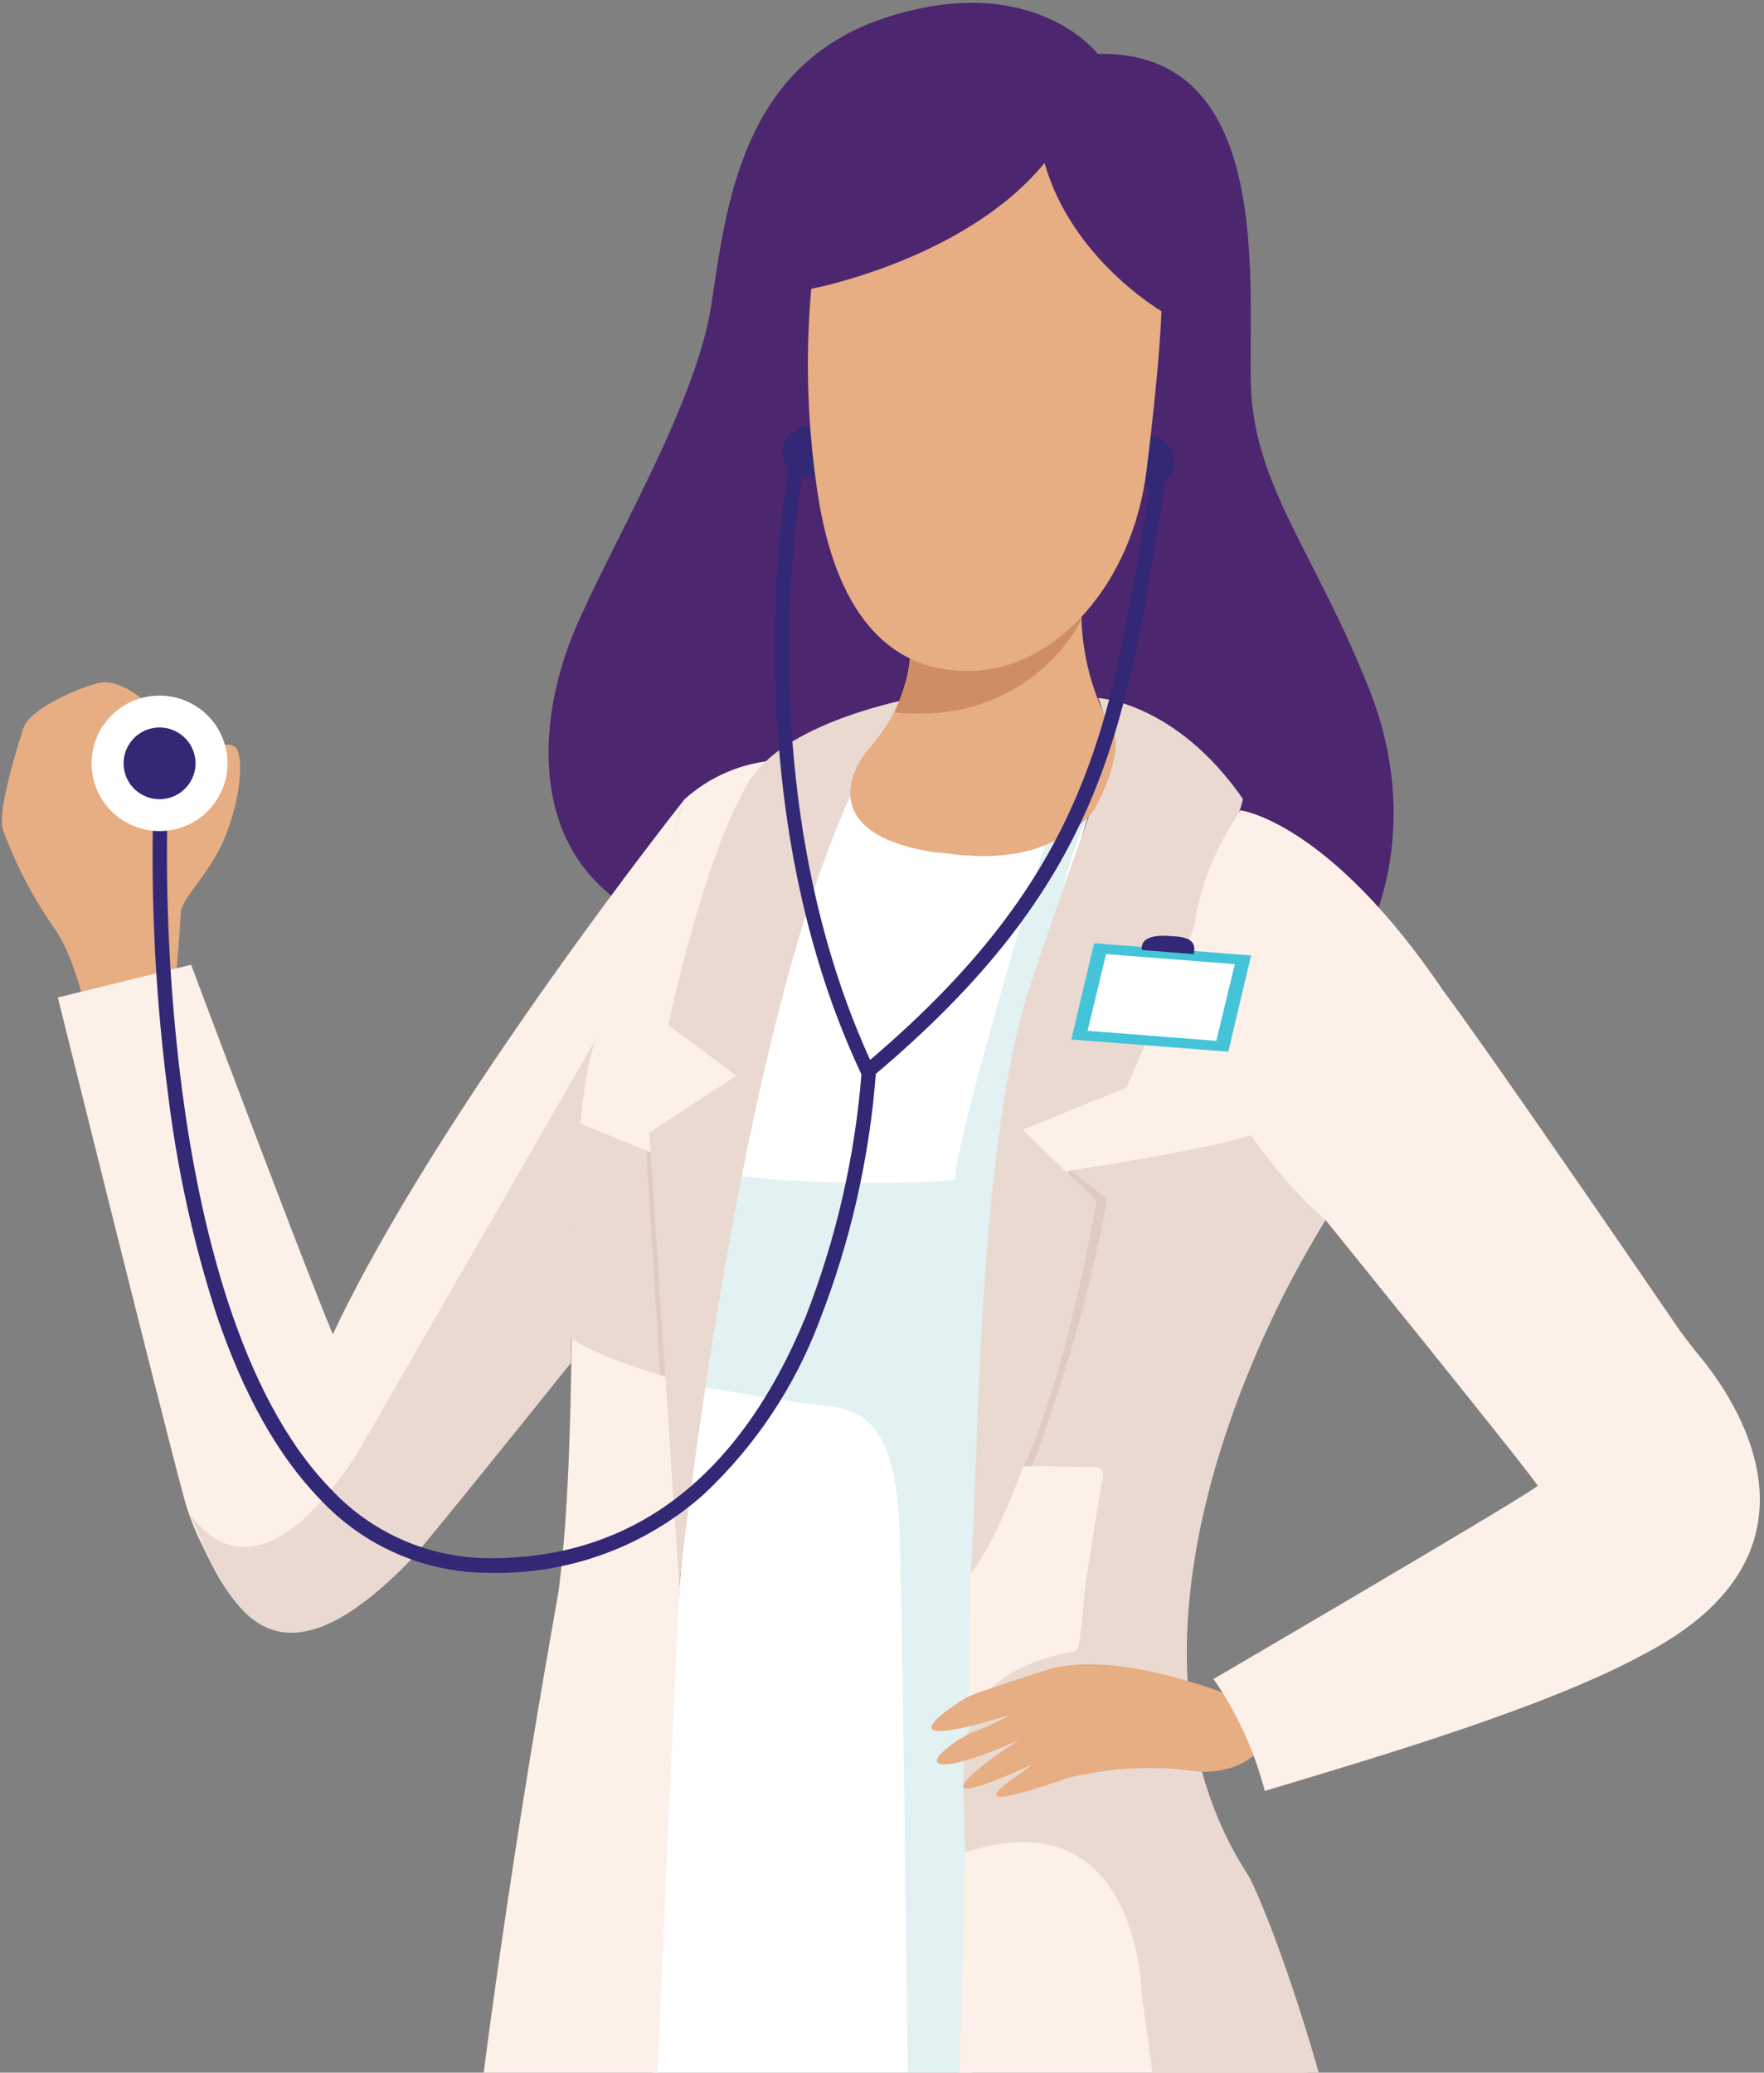 <svg width="360" height="423" viewBox="0 0 360 423" fill="none" xmlns="http://www.w3.org/2000/svg">
<rect x="0" y="0" width="360" height="423" fill="#808080" stroke="none"/>
<path d="M224.049 11.002C224.049 11.002 211.096 -5.98 181.333 3.411C151.571 12.801 148.283 41.442 145.218 61.973C142.152 82.504 124.626 111.169 117.235 128.743C109.844 146.317 107.841 171.58 127.123 184.52C146.404 197.46 279.446 189.844 279.446 189.844C279.446 189.844 290.62 168.918 279.446 140.697C268.273 112.476 255.789 99.067 255.27 78.265C254.751 57.462 259.918 10.238 224.049 11.002Z" fill="#4C266E"/>
<path d="M36.005 198.397C36.005 198.397 36.746 189.647 36.894 186.344C37.043 183.041 43.371 178.038 46.411 169.608C49.452 161.179 49.353 155.165 48.463 153.119C47.573 151.073 44.261 152.355 44.261 152.355L28.836 142.496C28.836 142.496 24.164 138.602 20.48 139.317C16.797 140.031 6.118 144.567 4.833 148.461C3.547 152.355 -0.507 165.344 0.532 169.189C3.119 176.276 6.608 183.002 10.914 189.203C15.19 195.045 17.366 205.766 17.366 205.766L36.005 198.397Z" fill="#E7AD83"/>
<path d="M166.06 97.25C168.837 96.597 170.557 93.822 169.902 91.053C169.246 88.284 166.464 86.57 163.687 87.223C160.909 87.877 159.19 90.651 159.845 93.42C160.5 96.189 163.283 97.904 166.06 97.25Z" fill="#322875"/>
<path d="M235.654 99.15C238.431 98.496 240.151 95.722 239.495 92.953C238.84 90.184 236.057 88.469 233.28 89.123C230.503 89.776 228.783 92.551 229.439 95.32C230.094 98.089 232.877 99.803 235.654 99.15Z" fill="#322875"/>
<path d="M195.969 464.614L132.39 464.269C131.698 464.269 136.073 194.034 173.277 159.38C177.331 169.757 205.412 180.848 223.334 163.915C211.024 184.151 200.419 387.739 195.969 464.614Z" fill="white"/>
<g style="mix-blend-mode:multiply" opacity="0.2">
<path d="M224.049 163.89C224.049 163.89 222.319 163.718 214.161 169.953C211.541 176.682 193.916 237.044 195.028 240.667C191.122 241.776 143.66 242.836 132.487 235.047C127.543 255.012 143.141 282.987 143.141 282.987C143.141 282.987 158.739 285.747 165.735 286.585C172.731 287.423 182.742 286.363 183.583 312.194C184.423 338.024 185.709 464.565 185.709 464.565H195.943C193.446 462.716 202.444 185.974 224.049 163.89Z" fill="#6DB8BC"/>
</g>
<path d="M38.998 196.893L11.806 203.573C11.806 203.573 31.705 283.751 37.44 305.293C38.323 308.646 39.549 311.9 41.099 315.004C45.894 324.69 52.717 342.116 76.324 322.768C80.595 319.314 84.482 315.414 87.918 311.134C94.988 302.138 115.728 278.476 115.728 278.476C115.728 278.476 116.222 225.336 123.49 210.868C130.757 196.4 138.173 167.341 139.607 163.25C139.607 163.25 89.5 226.396 67.92 272.315C61.319 256.417 38.998 196.893 38.998 196.893Z" fill="#FCF0E8"/>
<path d="M156.268 155.387C150.028 156.262 144.201 159.004 139.557 163.25C132.512 187.897 122.822 210.228 119.015 221.861C115.208 233.495 118.496 289.223 114.071 324.148C113.601 327.87 101.464 391.658 93.801 464.294H132.413C132.413 464.294 136.863 359.123 138.667 324.099C141.263 272.019 163.931 161.303 156.268 155.387Z" fill="#FCF0E8"/>
<path d="M194.635 464.614H278.336C278.336 464.614 260.686 394.394 251.49 383.549C242.295 372.704 224.496 325.134 270.525 248.924C269.066 239.731 246.003 164.778 253.394 164.581C253.394 164.581 229.267 164.112 212.631 212.791C204.819 235.639 202.1 282.174 198.021 321.24C198.293 337.778 194.635 464.614 194.635 464.614Z" fill="#FCF0E8"/>
<path d="M122.352 210.795L73.95 294.818C73.95 294.818 54.174 330.31 38.576 308.793C45.325 322.941 52.914 350.694 84.407 317.765C95.111 304.923 116.543 278.107 116.543 278.107C116.543 278.107 116.37 219.421 122.352 210.795Z" fill="#EAD9D0"/>
<path d="M218.537 238.868C223.926 238.055 249.041 234.136 257.001 231.104C257.738 230.826 258.551 230.826 259.288 231.103C260.025 231.379 260.636 231.915 261.006 232.608C263.725 237.71 268.422 245.671 270.053 248.16C270.199 248.384 270.277 248.645 270.277 248.912C270.277 249.179 270.199 249.44 270.053 249.664C264.961 257.847 221.108 331.148 254.875 382.957C258.608 389.809 272.179 425.499 278.038 462.84C278.066 463.048 278.049 463.259 277.989 463.46C277.929 463.662 277.826 463.848 277.688 464.006C277.55 464.165 277.38 464.292 277.189 464.38C276.998 464.468 276.79 464.514 276.579 464.516H242.219C241.868 464.513 241.53 464.385 241.267 464.154C241.004 463.923 240.833 463.605 240.785 463.259L232.998 406.989C232.998 406.989 232.529 366.37 196.957 378.052C196.734 357.053 192.853 342.264 219.007 337.064C219.307 337.008 219.581 336.859 219.79 336.637C219.999 336.416 220.132 336.133 220.169 335.831C222.344 320.304 219.328 335.511 225.113 301.103C225.145 300.891 225.131 300.675 225.071 300.469C225.011 300.263 224.907 300.073 224.765 299.911C224.624 299.749 224.45 299.62 224.254 299.532C224.057 299.444 223.844 299.4 223.629 299.402C219.427 299.402 211.27 299.205 207.809 299.057C207.6 299.046 207.395 298.992 207.209 298.896C207.023 298.801 206.859 298.667 206.728 298.504C206.598 298.341 206.503 298.153 206.451 297.951C206.398 297.749 206.389 297.538 206.424 297.332L217.276 239.953C217.357 239.669 217.519 239.414 217.743 239.221C217.967 239.028 218.243 238.906 218.537 238.868Z" fill="#EAD9D0"/>
<path d="M224 142.447C224 142.447 239.821 143.137 253.664 163.052C252.551 169.337 229.933 221.935 229.933 221.935L208.748 230.562L223.58 245.03C223.58 245.03 212.233 302.36 198.118 321.19C199.774 299.944 199.206 231.942 210.923 199.112C214.31 188.809 220.811 170.52 224.643 159.676C226.644 154.061 226.45 147.9 224.099 142.422L224 142.447Z" fill="#EAD9D0"/>
<path d="M118.274 229.256L132.76 235.146L143.958 283.135C143.958 283.135 122.724 278.205 114.962 272.068C115.605 259.128 118.274 229.256 118.274 229.256Z" fill="#EAD9D0"/>
<path d="M186.278 142.447C182.472 143.285 158.147 148.288 152.041 160.933C143.538 175.844 136.641 207.763 136.418 209.266L150.212 219.446V219.594L132.513 231.178L138.594 323.458C138.915 321.905 154.39 173.429 186.353 142.546C186.427 142.521 186.377 142.422 186.278 142.447Z" fill="#EAD9D0"/>
<path d="M252.874 346.726C252.874 346.726 228.031 336.127 213.323 340.909C196.192 346.43 198.491 345.986 197.774 346.183C197.057 346.38 176.243 359.222 206.376 349.905C203.704 351.337 200.947 352.604 198.12 353.701C195.979 354.713 194.003 356.043 192.261 357.644C189.468 360.257 191.446 362.426 208.181 355.032C201.507 358.926 184.549 371.965 210.48 360.208C210.48 360.898 190.185 372.531 217.723 362.919C226.08 360.814 234.759 360.296 243.308 361.391C245.471 361.728 247.678 361.645 249.809 361.144C252.14 360.692 254.307 359.629 256.088 358.063C258.14 355.5 263.85 346.011 252.874 346.726Z" fill="#E7AD83"/>
<path d="M253.145 165.369C253.145 165.369 271.092 167.538 294.526 202.168C302.98 213.432 332.867 257.009 342.038 270.417C343.521 272.586 345.128 274.656 346.784 276.677C354.027 285.378 375.879 316.779 335.116 337.803C315.859 348.229 283.204 357.989 258.114 365.507C256.008 357.335 252.468 349.6 247.657 342.659C247.657 342.659 313.783 304.011 313.783 303.223C313.783 302.434 270.523 248.998 270.523 248.998C270.523 248.998 223.284 209.759 253.145 165.369Z" fill="#FCF0E8"/>
<path d="M250.673 214.639L218.636 212.15L223.283 192.506L255.32 194.995L250.673 214.639Z" fill="#43C4D9"/>
<path d="M248.224 212.421L221.946 210.375L225.728 194.724L252.006 196.77L248.224 212.421Z" fill="white"/>
<path d="M233.072 193.886C233.072 193.886 232.034 190.51 238.659 191.027C240.611 191.2 244.517 191.027 243.602 194.724L233.072 193.886Z" fill="#322875"/>
<path d="M185.561 129.014C185.561 129.014 188.033 140.82 177.181 152.971C174.289 156.274 166.033 170.225 191.049 173.996C193.521 173.799 210.825 178.482 222.518 166.281C224.297 164.408 229.241 153.292 227.239 149.373C223.418 142.717 221.201 135.266 220.762 127.609C220.354 120.573 220.735 113.512 221.9 106.56L185.561 129.014Z" fill="#E7AD83"/>
<path d="M220.736 126.426C220.736 126.426 210.601 148.19 182.52 145.405C187.266 134.782 185.758 129.532 185.758 129.532C185.758 129.532 205.064 128.916 221.972 106.56C220.959 112.845 220.069 125.49 220.736 126.426Z" fill="#CF8D65"/>
<path d="M165.562 58.941C164.258 73.593 164.815 88.35 167.218 102.863C171.222 125.686 181.901 137.665 198.884 136.901C215.866 136.137 231.119 118.884 233.961 96.208C236.804 73.532 237.027 63.501 237.027 63.501C237.027 63.501 218.709 52.853 213.172 33.258C196.98 53.026 165.562 58.941 165.562 58.941Z" fill="#E7AD83"/>
<path d="M176.611 221.023L175.82 219.298C161.309 188.587 158.219 155.609 158.17 133.327C158.058 119.451 159.199 105.592 161.581 91.92L164.448 92.511C162.074 106.01 160.933 119.697 161.037 133.401C161.037 154.943 164.003 186.615 177.575 216.315C222.07 178.408 226.841 147.993 234.158 102.173C234.603 99.462 235.048 96.701 235.493 93.867L238.385 94.335C237.941 97.178 237.496 99.938 237.051 102.617C229.635 149.595 224.691 180.601 177.995 219.791L176.611 221.023Z" fill="#322875"/>
<path d="M100.079 320.993C93.546 321.034 87.077 319.716 81.084 317.123C75.091 314.53 69.706 310.719 65.274 305.933C56.746 297.159 49.626 284.49 44.163 268.247C39.432 253.561 36.121 238.457 34.275 223.143C31.949 205.28 30.916 187.274 31.185 169.263H34.102C33.863 187.134 34.895 204.999 37.192 222.723C40.678 249.121 48.761 284.613 67.449 303.814C71.614 308.313 76.673 311.899 82.303 314.343C87.934 316.788 94.013 318.036 100.154 318.011C129.372 318.011 150.978 301.374 164.425 268.716C170.684 252.707 174.533 235.863 175.846 218.731L178.763 218.879C177.455 236.316 173.548 253.462 167.169 269.751C162.13 283.105 154.098 295.135 143.685 304.923C131.724 315.606 116.134 321.351 100.079 320.993Z" fill="#322875"/>
<path d="M35.744 169.246C43.198 167.492 47.815 160.045 46.056 152.612C44.296 145.18 36.827 140.577 29.373 142.331C21.919 144.085 17.302 151.532 19.061 158.965C20.821 166.397 28.29 171 35.744 169.246Z" fill="white"/>
<path d="M34.248 162.913C38.194 161.984 40.638 158.042 39.707 154.107C38.776 150.172 34.821 147.735 30.875 148.664C26.929 149.593 24.485 153.535 25.416 157.47C26.347 161.405 30.302 163.842 34.248 162.913Z" fill="#322875"/>
<path d="M217.893 239.262L223.776 245.029C223.776 245.029 218.091 279.536 208.944 299.254H210.65C210.65 299.254 217.695 280.078 221.403 265.437C225.111 250.797 225.902 244.586 225.902 244.586L218.486 238.843L217.893 239.262Z" fill="#E0CBC1"/>
<path d="M132.758 235.146L135.774 280.916L134.711 280.596L131.918 234.801L132.758 235.146Z" fill="#E0CBC1"/>
</svg>
